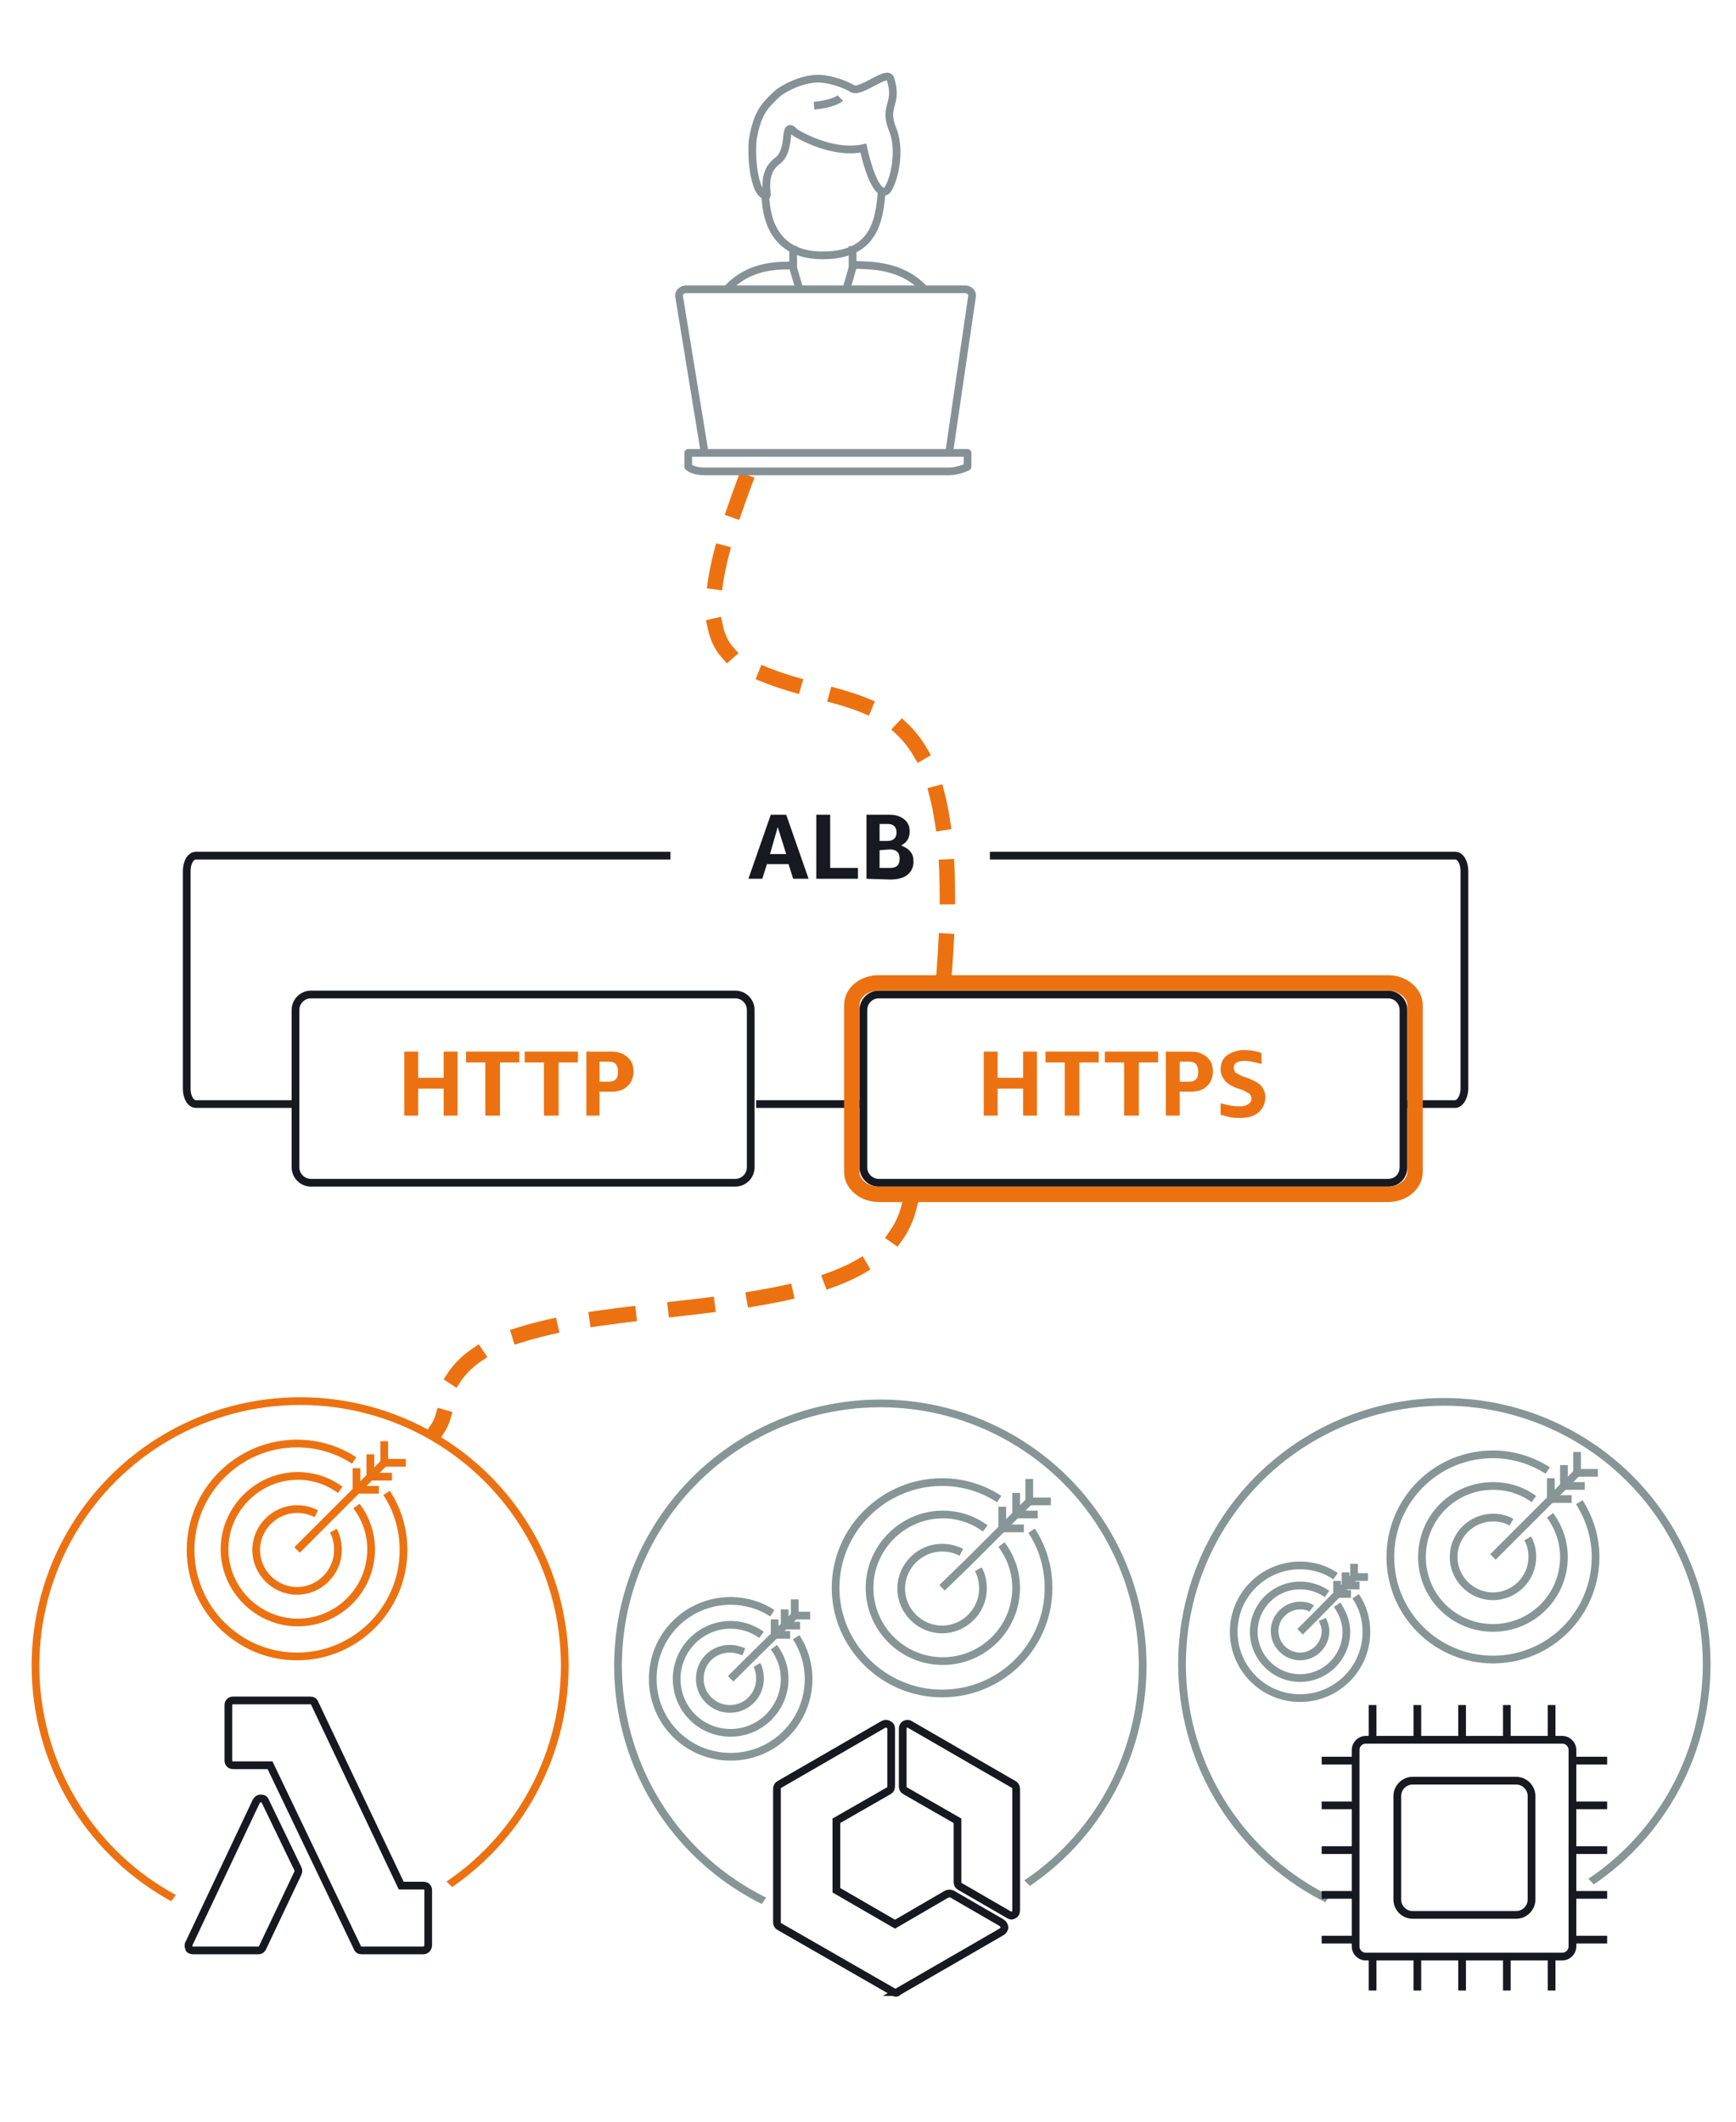 <?xml version="1.0" encoding="utf-8"?>
<!-- Generator: Adobe Illustrator 26.3.1, SVG Export Plug-In . SVG Version: 6.00 Build 0)  -->
<svg version="1.1" id="Layer_1" xmlns="http://www.w3.org/2000/svg" xmlns:xlink="http://www.w3.org/1999/xlink" x="0px" y="0px"
	 viewBox="0 0 225 275" style="enable-background:new 0 0 225 275;" xml:space="preserve">
<style type="text/css">
	.st0{fill:none;stroke:#16191F;stroke-linecap:square;stroke-miterlimit:10;}
	.st1{fill:none;stroke:#232F3E;stroke-width:2;stroke-linecap:square;stroke-miterlimit:10;}
	.st2{fill:#EC7211;}
	.st3{fill:none;stroke:#EC7211;stroke-width:2;stroke-linecap:square;stroke-miterlimit:10;stroke-dasharray:3.845,5.768;}
	.st4{fill:none;stroke:#EC7211;stroke-width:2;stroke-linecap:square;stroke-miterlimit:10;stroke-dasharray:4.108,6.162;}
	.st5{fill:none;stroke:#EC7211;stroke-width:2;stroke-linecap:square;stroke-miterlimit:10;}
	.st6{display:none;}
	.st7{display:inline;fill:#FFFFFF;}
	.st8{display:inline;}
	.st9{fill:#FFFFFF;}
	.st10{fill:none;}
	.st11{fill:none;stroke:#879596;stroke-linejoin:round;stroke-miterlimit:10;}
	.st12{fill:none;stroke:#858F94;stroke-linejoin:round;stroke-miterlimit:10;}
	.st13{fill:none;stroke:#879596;stroke-miterlimit:10;}
	.st14{fill:#16191F;}
	.st15{fill:none;stroke:#16191F;stroke-miterlimit:10;}

		.st16{clip-path:url(#SVGID_00000119079376699342818630000014261018650301729185_);fill:none;stroke:#879596;stroke-linecap:square;stroke-miterlimit:10;}
	.st17{fill:none;stroke:#EC7211;stroke-miterlimit:10;}

		.st18{clip-path:url(#SVGID_00000181062254875881043650000015941618229641006517_);fill:none;stroke:#EC7211;stroke-linecap:square;stroke-miterlimit:10;}

		.st19{clip-path:url(#SVGID_00000080896965288747913760000015046595273956316602_);fill:none;stroke:#879596;stroke-linecap:square;stroke-miterlimit:10;}
	.st20{fill:none;stroke:#16191F;stroke-linejoin:round;stroke-miterlimit:10;}
	.st21{display:none;fill:#FFFFFF;}
	.st22{fill:none;stroke:#869196;stroke-miterlimit:10;}
	.st23{fill:none;stroke:#869196;stroke-linejoin:round;stroke-miterlimit:10;}
</style>
<path class="st0" d="M37.4,143.1h-12c-0.7,0-1.2-0.9-1.2-2v-28.2c0-1.1,0.5-2,1.2-2h61"/>
<path class="st1" d="M37.4,143.1"/>
<path class="st0" d="M111.2,143.1H98.5"/>
<path class="st1" d="M111.2,143.1"/>
<path class="st0" d="M128.8,110.9h59.8c0.7,0,1.2,0.9,1.2,2v28.2c0,1.1-0.6,2-1.2,2h-6.3"/>
<path class="st0" d="M179.9,153.3h-66c-1.1,0-2-0.9-2-2v-20.4c0-1.1,0.9-2,2-2h66c1.1,0,2,0.9,2,2v20.4
	C181.9,152.4,181.1,153.3,179.9,153.3z"/>
<path class="st0" d="M95.3,153.3h-55c-1.1,0-2-0.9-2-2v-20.4c0-1.1,0.9-2,2-2h55c1.1,0,2,0.9,2,2v20.4
	C97.3,152.4,96.4,153.3,95.3,153.3z"/>
<g>
	<path class="st2" d="M57.5,144.6v-3.5h-3.3v3.5h-1.8v-8.3h1.8v3.4h3.3v-3.4h1.8v8.3H57.5z"/>
	<path class="st2" d="M62.9,144.6v-6.9h-2.5v-1.4h6.9v1.4h-2.5v6.9H62.9z"/>
	<path class="st2" d="M70.5,144.6v-6.9H68v-1.4h6.9v1.4h-2.5v6.9H70.5z"/>
	<path class="st2" d="M77.7,141.6v3H76v-8.3h3.2c0.9,0,1.5,0.2,2.1,0.7s0.8,1.1,0.8,1.9c0,0.8-0.3,1.5-0.8,1.9
		c-0.5,0.5-1.2,0.7-2.1,0.7h-1.5V141.6z M77.7,140.2h1.2c0.4,0,0.7-0.1,0.9-0.3s0.3-0.5,0.3-1c0-0.4-0.1-0.7-0.3-1
		c-0.2-0.2-0.5-0.3-0.9-0.3h-1.2V140.2z"/>
</g>
<g>
	<path class="st2" d="M132.6,144.6v-3.5h-3.3v3.5h-1.8v-8.3h1.8v3.4h3.3v-3.4h1.8v8.3H132.6z"/>
	<path class="st2" d="M138,144.6v-6.9h-2.5v-1.4h6.9v1.4h-2.5v6.9H138z"/>
	<path class="st2" d="M145.7,144.6v-6.9h-2.5v-1.4h6.9v1.4h-2.5v6.9H145.7z"/>
	<path class="st2" d="M152.9,141.6v3h-1.8v-8.3h3.2c0.9,0,1.5,0.2,2.1,0.7s0.8,1.1,0.8,1.9c0,0.8-0.3,1.5-0.8,1.9
		c-0.5,0.5-1.2,0.7-2.1,0.7h-1.4V141.6z M152.9,140.2h1.2c0.4,0,0.7-0.1,0.9-0.3s0.3-0.5,0.3-1c0-0.4-0.1-0.7-0.3-1
		c-0.2-0.2-0.5-0.3-0.9-0.3h-1.2V140.2z"/>
	<path class="st2" d="M160.2,141c-0.7-0.3-1.2-0.6-1.5-1s-0.5-0.9-0.5-1.4c0-0.8,0.3-1.4,0.8-1.8c0.6-0.4,1.3-0.7,2.2-0.7
		c0.8,0,1.6,0.1,2.3,0.4v1.4c-0.8-0.2-1.5-0.4-2.2-0.4c-0.9,0-1.4,0.3-1.4,0.9c0,0.2,0.1,0.4,0.2,0.6c0.2,0.1,0.5,0.3,0.9,0.5
		l0.9,0.3c0.7,0.3,1.3,0.6,1.6,1s0.5,0.8,0.5,1.4c0,0.8-0.3,1.5-0.9,2c-0.6,0.5-1.4,0.7-2.4,0.7c-0.4,0-0.9,0-1.3-0.1
		c-0.4-0.1-0.8-0.2-1.2-0.3V143c0.4,0.1,0.8,0.2,1.3,0.3s0.9,0.1,1.2,0.1c0.5,0,0.8-0.1,1.1-0.3s0.4-0.4,0.4-0.7
		c0-0.2-0.1-0.4-0.2-0.6c-0.2-0.1-0.5-0.3-0.9-0.5L160.2,141z"/>
</g>
<g>
	<g>
		<path class="st3" d="M96.5,62.5c-4,10.7-6.3,20-0.7,23.3c14,8.2,30-1.7,26.5,41.2"/>
	</g>
</g>
<g>
	<g>
		<path class="st4" d="M117.8,156.5c-5.1,20.4-60.4,6.2-60.4,27.2"/>
		<path class="st5" d="M57.4,183.7c-0.2,0.7-0.5,1.2-0.9,1.8"/>
	</g>
</g>
<g class="st6">
	<path class="st7" d="M132.2,73c0.4,0,0.7-0.3,0.7-0.7V49.4c0-0.4-0.3-0.7-0.7-0.7H99.8c-0.4,0-0.7,0.3-0.7,0.7v23
		c0,0.4,0.3,0.7,0.7,0.7L132.2,73z"/>
	<g class="st8">
		<g>
			<g>
				<g>
					<g>
						<g>
							<g>
								<g>
									<path class="st9" d="M84.2,39.2c0-4.1,3.3-7.4,7.4-7.4s7.4,3.3,7.4,7.4s-3.3,7.4-7.4,7.4C87.6,46.6,84.2,43.3,84.2,39.2"/>
								</g>
							</g>
						</g>
						<path class="st9" d="M99,60.9H78.4C79.3,47,91.6,47.1,91.6,47.1s3.9-0.4,7.4,2.1"/>
					</g>
				</g>
			</g>
		</g>
	</g>
	<g class="st8">
		<g>
			<rect x="72.6" y="20.7" class="st10" width="63.4" height="63.4"/>
		</g>
		<g>
			<g>
				<g>
					<g>
						<g>
							<g>
								<g>
									<g>
										<g>
											<g>
												<g>
													<g>
														<line class="st11" x1="105.4" y1="73" x2="105.4" y2="53"/>
													</g>
												</g>
											</g>
											<line class="st11" x1="99" y1="52.9" x2="132.9" y2="52.9"/>
										</g>
									</g>
								</g>
							</g>
						</g>
						<path class="st11" d="M132.2,73c0.4,0,0.7-0.3,0.7-0.7V49.4c0-0.4-0.3-0.7-0.7-0.7H99.8c-0.4,0-0.7,0.3-0.7,0.7v23
							c0,0.4,0.3,0.7,0.7,0.7L132.2,73z"/>
					</g>
				</g>
				<line class="st12" x1="101.2" y1="50.8" x2="103.3" y2="50.8"/>
				<line class="st12" x1="104.3" y1="50.8" x2="106.4" y2="50.8"/>
				<line class="st12" x1="107.5" y1="50.8" x2="109.6" y2="50.8"/>
			</g>
			<g>
				<g>
					<g>
						<g>
							<g>
								<g>
									<g>
										<g>
											<path class="st13" d="M84.2,39.2c0-4.1,3.3-7.4,7.4-7.4s7.4,3.3,7.4,7.4s-3.3,7.4-7.4,7.4C87.6,46.6,84.2,43.3,84.2,39.2
												"/>
										</g>
									</g>
								</g>
								<path class="st13" d="M99,60.9H78.4C79.3,47,91.6,47.1,91.6,47.1s3.9-0.4,7.4,2.1"/>
							</g>
						</g>
					</g>
				</g>
			</g>
		</g>
	</g>
</g>
<g>
	<path class="st14" d="M102.8,113.9l-0.6-1.9h-2.8l-0.6,1.9H97l2.9-8.3h2l2.9,8.3H102.8z M99.8,110.7h2.1l-1.1-3.5L99.8,110.7z"/>
	<path class="st14" d="M105.8,113.9v-8.3h1.8v6.9h3.6v1.4H105.8z"/>
	<path class="st14" d="M112.3,113.9v-8.3h3c0.8,0,1.4,0.2,1.9,0.6s0.7,0.9,0.7,1.6c0,0.4-0.1,0.8-0.3,1.1c-0.2,0.3-0.5,0.5-0.8,0.7
		c0.5,0.2,0.9,0.4,1.2,0.8c0.3,0.3,0.4,0.8,0.4,1.3c0,0.7-0.3,1.3-0.8,1.7c-0.5,0.4-1.3,0.6-2.2,0.6L112.3,113.9L112.3,113.9z
		 M114,106.8v2.2h1c0.8,0,1.2-0.4,1.2-1.1s-0.4-1.1-1.1-1.1H114z M114,110.2v2.3h1.4c0.8,0,1.2-0.4,1.2-1.2c0-0.8-0.4-1.2-1.3-1.2
		L114,110.2L114,110.2z"/>
</g>
<g>
	<g id="ICONS_-_EDIT_9_">
		<path class="st15" d="M116.1,258.3c-0.1,0-0.3-0.1-0.3-0.1l-14.8-8.5c-0.2-0.1-0.3-0.3-0.3-0.6v-17.2c0-0.3,0.1-0.5,0.3-0.6
			l13.5-7.8c0.2-0.1,0.5-0.1,0.6,0c0.3,0.1,0.4,0.3,0.4,0.6v7.4c0,0.3-0.1,0.5-0.3,0.6l-6.8,3.9v9l7.6,4.4l6.7-3.9
			c0.2-0.1,0.5-0.1,0.7,0l6.4,3.7c0.3,0.2,0.5,0.6,0.3,0.9c-0.1,0.1-0.1,0.2-0.3,0.3l-13.5,7.8C116.4,258.2,116.3,258.3,116.1,258.3
			z"/>
		<path class="st15" d="M131.1,248.3c-0.1,0-0.3-0.1-0.3-0.1l-6.4-3.7c-0.2-0.1-0.3-0.3-0.3-0.6V236l-6.8-3.9
			c-0.2-0.1-0.3-0.3-0.3-0.6v-7.4c0-0.3,0.1-0.5,0.3-0.6c0.2-0.1,0.5-0.1,0.6,0l13.5,7.8c0.2,0.1,0.3,0.3,0.3,0.6v15.7
			c0,0.3-0.1,0.5-0.3,0.6C131.3,248.2,131.2,248.3,131.1,248.3z"/>
	</g>
	<g>
		<path class="st13" d="M133.7,198.4c1.4,2.1,2.2,4.7,2.2,7.4c0,7.6-6.2,13.7-13.8,13.7c-7.6,0-13.8-6.2-13.8-13.7
			s6.2-13.7,13.8-13.7c2.7,0,5.3,0.8,7.4,2.2"/>
		<path class="st13" d="M126.8,203.4c0.4,0.7,0.6,1.6,0.6,2.5c0,2.9-2.4,5.3-5.3,5.3s-5.3-2.4-5.3-5.3s2.4-5.3,5.3-5.3
			c0.9,0,1.7,0.2,2.5,0.6"/>
		<path class="st13" d="M129.8,200.2c1.2,1.6,1.9,3.5,1.9,5.6c0,5.3-4.3,9.5-9.5,9.5c-5.3,0-9.5-4.3-9.5-9.5s4.3-9.5,9.5-9.5
			c2.1,0,4,0.7,5.5,1.8"/>
		<polyline class="st13" points="133.4,194.6 125.7,202.3 122.1,205.8 		"/>
		<g>
			<polyline class="st13" points="136.2,194.6 133.4,194.6 133.4,191.7 			"/>
		</g>
		<g>
			<polyline class="st13" points="134.5,196.3 131.7,196.3 131.7,193.5 			"/>
		</g>
		<g>
			<polyline class="st13" points="132.7,198.1 129.9,198.1 129.9,195.3 			"/>
		</g>
	</g>
	<g>
		<path class="st13" d="M103.2,212.2c1,1.6,1.6,3.4,1.6,5.4c0,5.6-4.5,10.1-10.1,10.1s-10.1-4.5-10.1-10.1s4.5-10.1,10.1-10.1
			c2,0,3.9,0.6,5.4,1.6"/>
		<path class="st13" d="M98.1,215.8c0.3,0.5,0.4,1.2,0.4,1.8c0,2.1-1.7,3.9-3.9,3.9c-2.1,0-3.9-1.7-3.9-3.9s1.7-3.9,3.9-3.9
			c0.7,0,1.3,0.2,1.8,0.4"/>
		<path class="st13" d="M100.3,213.5c0.9,1.2,1.4,2.6,1.4,4.1c0,3.8-3.1,7-7,7s-7-3.1-7-7c0-3.8,3.1-7,7-7c1.5,0,2.9,0.5,4,1.3"/>
		<polyline class="st13" points="103,209.4 97.3,215 94.7,217.6 		"/>
		<g>
			<polyline class="st13" points="105,209.4 103,209.4 103,207.3 			"/>
		</g>
		<g>
			<polyline class="st13" points="103.7,210.7 101.7,210.7 101.7,208.6 			"/>
		</g>
		<g>
			<polyline class="st13" points="102.4,211.9 100.4,211.9 100.4,209.9 			"/>
		</g>
	</g>
	<g>
		<g>
			<g>
				<g>
					<g>
						<g>
							<g>
								<defs>
									<path id="SVGID_1_" d="M151.4,216.2c0,13.4-5.5,23.6-16,30.2l-21.5-21.8L97,249.3c-13.5-5.7-20.7-17.5-20.7-33
										c0-20.7,16.8-37.5,37.5-37.5S151.4,195.5,151.4,216.2z"/>
								</defs>
								<clipPath id="SVGID_00000095299568963413411800000010527324716325021882_">
									<use xlink:href="#SVGID_1_"  style="overflow:visible;"/>
								</clipPath>

									<ellipse style="clip-path:url(#SVGID_00000095299568963413411800000010527324716325021882_);fill:none;stroke:#879596;stroke-linecap:square;stroke-miterlimit:10;" cx="114.1" cy="215.9" rx="34" ry="34"/>
							</g>
						</g>
					</g>
				</g>
			</g>
		</g>
	</g>
</g>
<g>
	<g>
		<path class="st17" d="M50.1,193.5c1.4,2.1,2.2,4.7,2.2,7.4c0,7.6-6.2,13.8-13.8,13.8s-13.8-6.2-13.8-13.8s6.2-13.8,13.8-13.8
			c2.7,0,5.3,0.8,7.4,2.2"/>
		<path class="st17" d="M43.2,198.4c0.4,0.7,0.6,1.6,0.6,2.5c0,2.9-2.4,5.3-5.3,5.3s-5.3-2.4-5.3-5.3c0-2.9,2.4-5.3,5.3-5.3
			c0.9,0,1.7,0.2,2.5,0.6"/>
		<path class="st17" d="M46.2,195.2c1.2,1.6,1.9,3.5,1.9,5.6c0,5.3-4.3,9.5-9.5,9.5s-9.5-4.3-9.5-9.5s4.3-9.5,9.5-9.5
			c2.1,0,4,0.7,5.5,1.8"/>
		<polyline class="st17" points="49.8,189.6 42,197.4 38.5,200.9 		"/>
		<g>
			<polyline class="st17" points="52.6,189.6 49.8,189.6 49.8,186.8 			"/>
		</g>
		<g>
			<polyline class="st17" points="50.8,191.4 48,191.4 48,188.5 			"/>
		</g>
		<g>
			<polyline class="st17" points="49.1,193.1 46.2,193.1 46.2,190.3 			"/>
		</g>
	</g>
	<g>
		<g>
			<g>
				<g>
					<g>
						<g>
							<g>
								<defs>
									<path id="SVGID_00000178906286692530474730000006639742485066355356_" d="M76.5,216.2c0,13.5-5.4,23.6-16,30.3l-21.8-21.8
										l-18.4,24.2c-13.6-5.7-19.4-17-19.4-32.7c0-20.9,16.9-37.8,37.8-37.8S76.5,195.3,76.5,216.2z"/>
								</defs>
								<clipPath id="SVGID_00000076571835780253027440000011464918130651138459_">
									<use xlink:href="#SVGID_00000178906286692530474730000006639742485066355356_"  style="overflow:visible;"/>
								</clipPath>

									<circle style="clip-path:url(#SVGID_00000076571835780253027440000011464918130651138459_);fill:none;stroke:#EC7211;stroke-linecap:square;stroke-miterlimit:10;" cx="38.9" cy="215.9" r="34.3"/>
							</g>
						</g>
					</g>
				</g>
			</g>
		</g>
	</g>
	<g>
		<path class="st15" d="M54.9,252.8h-8c-0.3,0-0.5-0.1-0.6-0.4L35,228.8h-4.8c-0.4,0-0.6-0.3-0.6-0.6V221c0-0.4,0.3-0.6,0.6-0.6h10
			c0.3,0,0.5,0.1,0.6,0.4L52,244.4h2.9c0.4,0,0.6,0.3,0.6,0.6v7.1C55.5,252.5,55.2,252.8,54.9,252.8z"/>
		<path class="st15" d="M33.5,252.8H25c-0.2,0-0.5-0.1-0.5-0.3c-0.1-0.2-0.1-0.5,0-0.6l8.7-18.4c0.1-0.2,0.3-0.4,0.6-0.4l0,0
			c0.3,0,0.5,0.1,0.6,0.4l4.2,8.7c0.1,0.2,0.1,0.4,0,0.6l-4.6,9.7C33.9,252.7,33.7,252.8,33.5,252.8z"/>
	</g>
</g>
<path class="st5" d="M179.9,154.8h-66c-1.9,0-3.5-1.3-3.5-2.9v-21.6c0-1.7,1.6-2.9,3.5-2.9h66c1.9,0,3.5,1.3,3.5,2.9v21.6
	C183.4,153.5,181.8,154.8,179.9,154.8z"/>
<g>
	<g>
		<path class="st13" d="M204.7,194.7c1.3,2.1,2.1,4.5,2.1,7.1c0,7.3-5.9,13.3-13.3,13.3c-7.3,0-13.3-5.9-13.3-13.3
			c0-7.3,5.9-13.3,13.3-13.3c2.6,0,5.1,0.8,7.1,2.1"/>
		<path class="st13" d="M198,199.4c0.4,0.7,0.6,1.5,0.6,2.4c0,2.8-2.3,5.1-5.1,5.1s-5.1-2.3-5.1-5.1s2.3-5.1,5.1-5.1
			c0.9,0,1.7,0.2,2.4,0.6"/>
		<path class="st13" d="M200.9,196.4c1.1,1.5,1.8,3.4,1.8,5.4c0,5.1-4.1,9.2-9.2,9.2s-9.2-4.1-9.2-9.2s4.1-9.2,9.2-9.2
			c2,0,3.8,0.6,5.3,1.7"/>
		<polyline class="st13" points="204.4,190.9 196.9,198.4 193.5,201.8 		"/>
		<g>
			<polyline class="st13" points="207.1,190.9 204.4,190.9 204.4,188.2 			"/>
		</g>
		<g>
			<polyline class="st13" points="205.4,192.6 202.7,192.6 202.7,189.9 			"/>
		</g>
		<g>
			<polyline class="st13" points="203.7,194.3 201,194.3 201,191.6 			"/>
		</g>
	</g>
	<g>
		<path class="st13" d="M175.7,206.9c0.9,1.3,1.4,2.9,1.4,4.6c0,4.8-3.9,8.6-8.6,8.6c-4.8,0-8.6-3.9-8.6-8.6c0-4.8,3.9-8.6,8.6-8.6
			c1.7,0,3.3,0.5,4.6,1.4"/>
		<path class="st13" d="M171.4,209.9c0.2,0.5,0.4,1,0.4,1.5c0,1.8-1.5,3.3-3.3,3.3s-3.3-1.5-3.3-3.3s1.5-3.3,3.3-3.3
			c0.6,0,1.1,0.1,1.5,0.4"/>
		<path class="st13" d="M173.3,208c0.7,1,1.2,2.2,1.2,3.5c0,3.3-2.7,6-6,6s-6-2.7-6-6s2.7-6,6-6c1.3,0,2.5,0.4,3.5,1.1"/>
		<polyline class="st13" points="175.5,204.4 170.7,209.3 168.5,211.5 		"/>
		<g>
			<polyline class="st13" points="177.3,204.4 175.5,204.4 175.5,202.7 			"/>
		</g>
		<g>
			<polyline class="st13" points="176.2,205.5 174.4,205.5 174.4,203.8 			"/>
		</g>
		<g>
			<polyline class="st13" points="175.1,206.6 173.3,206.6 173.3,204.9 			"/>
		</g>
	</g>
	<g>
		<g>
			<g>
				<g>
					<g>
						<g>
							<g>
								<defs>
									<path id="SVGID_00000121243442002059367820000010500953866957979267_" d="M224.5,216c0,13.4-5.5,23.6-16,30.2L187,224.3
										L170.1,249c-13.5-5.7-20.7-17.5-20.7-33c0-20.7,16.8-37.5,37.5-37.5S224.5,195.3,224.5,216z"/>
								</defs>
								<clipPath id="SVGID_00000083054681744876441590000010889581316513544071_">
									<use xlink:href="#SVGID_00000121243442002059367820000010500953866957979267_"  style="overflow:visible;"/>
								</clipPath>

									<ellipse style="clip-path:url(#SVGID_00000083054681744876441590000010889581316513544071_);fill:none;stroke:#879596;stroke-linecap:square;stroke-miterlimit:10;" cx="187.2" cy="215.7" rx="34" ry="34"/>
							</g>
						</g>
					</g>
				</g>
			</g>
		</g>
	</g>
	<g>
		<g>
			<g>
				<path class="st20" d="M177,225.5h25.5c0.7,0,1.3,0.6,1.3,1.3v25.5c0,0.7-0.6,1.3-1.3,1.3H177c-0.7,0-1.3-0.6-1.3-1.3v-25.5
					C175.7,226.1,176.3,225.5,177,225.5z"/>
				<path class="st20" d="M181.1,246.2v-13.4c0-1.1,0.9-2,2-2h13.4c1.1,0,2,0.9,2,2v13.4c0,1.1-0.9,2-2,2h-13.4
					C182,248.2,181.1,247.3,181.1,246.2z"/>
				<line class="st20" x1="171.3" y1="234" x2="175.7" y2="234"/>
				<line class="st20" x1="171.3" y1="228.2" x2="175.7" y2="228.2"/>
				<line class="st20" x1="171.3" y1="239.8" x2="175.7" y2="239.8"/>
				<line class="st20" x1="171.3" y1="245.6" x2="175.7" y2="245.6"/>
				<line class="st20" x1="171.3" y1="251.4" x2="175.7" y2="251.4"/>
				<line class="st20" x1="183.7" y1="258" x2="183.7" y2="253.6"/>
				<line class="st20" x1="177.9" y1="258" x2="177.9" y2="253.6"/>
				<line class="st20" x1="189.5" y1="258" x2="189.5" y2="253.6"/>
				<line class="st20" x1="195.3" y1="258" x2="195.3" y2="253.6"/>
				<line class="st20" x1="201.1" y1="258" x2="201.1" y2="253.6"/>
				<line class="st20" x1="183.7" y1="225.5" x2="183.7" y2="221"/>
				<line class="st20" x1="177.9" y1="225.5" x2="177.9" y2="221"/>
				<line class="st20" x1="189.5" y1="225.5" x2="189.5" y2="221"/>
				<line class="st20" x1="195.3" y1="225.5" x2="195.3" y2="221"/>
				<line class="st20" x1="201.1" y1="225.5" x2="201.1" y2="221"/>
				<line class="st20" x1="203.8" y1="234" x2="208.3" y2="234"/>
				<line class="st20" x1="203.8" y1="228.2" x2="208.3" y2="228.2"/>
				<line class="st20" x1="203.8" y1="239.8" x2="208.3" y2="239.8"/>
				<line class="st20" x1="203.8" y1="245.6" x2="208.3" y2="245.6"/>
				<line class="st20" x1="203.8" y1="251.4" x2="208.3" y2="251.4"/>
			</g>
		</g>
	</g>
</g>
<path class="st21" d="M163.3,28.2c0,0,4.9,3.1,9.5,2.2c0,0,1.4,6.8,3.1,6c0.7-0.3,2.4-5.2,1-8.6s0.8-3.5-0.3-7.1
	c-0.4-1.2-4.2,2.1-5.3,1.4s-2.9-1.3-4.5-1.4c-2.5-0.1-5.2,1.4-6,2.1c-1.7,1.6-2.8,2.6-3.4,6.3c-0.3,1.9,0,7.8,1.8,8.1
	c0.5,0.1-0.9-3,1.5-4.8C163,30.7,161.4,26.2,163.3,28.2z"/>
<path class="st21" d="M187.2,50.2h-5.9c-3.6-3.8-8.6-3.2-10-3.4v-2.1c3.2-1.5,3.8-4.7,4-7.9c0,0,0-0.1,0-0.3c-1.4-0.7-2.6-6-2.6-6
	c-4.5,0.9-9.5-2.2-9.5-2.2c-1.9-2-0.3,2.4-2.5,4.1c-2.4,1.8-1.1,4.9-1.5,4.8c-0.1,0-0.1,0-0.1,0c0.1,3,1.1,6.1,4.1,7.5l-0.2,2.1
	c-1.4,0.2-5.9-0.4-9.4,3.4H148c-0.5,0-1,0.4-1,0.9l3.2,22.2H185l3.2-22.2C188.2,50.5,187.7,50.2,187.2,50.2z"/>
<g class="st6">
	<g class="st8">
		<g>
			<g>
				<g>
					<g id="Choose_AWS_application_9_">
						<g>
							<g>
								<path class="st9" d="M184.8,75.8c1.3,0,2.6-0.6,2.6-0.6v-1.9h-39.1v1.9c0,0,0.6,0.6,2.2,0.6H184.8z"/>
							</g>
						</g>
					</g>
				</g>
			</g>
		</g>
	</g>
</g>
<g>
	<g>
		<g>
			<path class="st22" d="M108.9,12.7c-0.5,0.5-2.1,0.9-3.4,1"/>
		</g>
	</g>
	<path class="st22" d="M99.2,24.5c-0.1,3.9,1.2,8.6,7.4,8.6c6.7,0,7.4-4.4,7.7-8.6"/>
	<path class="st22" d="M103.1,17.2c0,0,4.6,2.9,8.8,2c0,0,1.3,6.2,2.9,5.6c0.7-0.3,2.2-4.8,0.9-8c-1.3-3.2,0.8-3.2-0.3-6.6
		c-0.4-1.2-3.8,1.9-4.9,1.3c-1-0.6-2.7-1.2-4.2-1.3c-2.3-0.1-4.8,1.3-5.5,1.9c-1.6,1.5-2.6,2.4-3.2,5.8c-0.3,1.8,0,7.2,1.7,7.5
		c0.4,0.1-0.8-2.8,1.4-4.5C102.8,19.4,101.3,15.3,103.1,17.2z"/>
	<polyline class="st22" points="109.6,37.8 110.5,34.7 110.5,31.9 	"/>
	<polyline class="st22" points="102.8,31.9 102.8,34.7 103.7,37.8 	"/>
	<path class="st23" d="M120,37.7c-3.3-3.8-8.2-3.2-9.5-3.4"/>
	<path class="st22" d="M94.2,37.5c3.2-3.5,7.4-3,8.7-3.1"/>
	<rect x="70.8" y="2.5" class="st10" width="71" height="71"/>
	<g>
		<g>
			<g>
				<g>
					<g>
						<path class="st23" d="M91.3,58.5L88,38.3c0-0.4,0.4-0.8,0.9-0.8h36.2c0.5,0,0.9,0.4,0.9,0.8l-3,20.5"/>
					</g>
				</g>
			</g>
		</g>
		<g>
			<g>
				<g>
					<g>
						<g id="Choose_AWS_application_1_">
							<g>
								<g>
									<path class="st23" d="M123,61.1c1.2,0,2.4-0.6,2.4-0.6v-1.8H89.2v1.8c0,0,0.6,0.6,2.1,0.6H123z"/>
								</g>
							</g>
						</g>
					</g>
				</g>
			</g>
		</g>
	</g>
</g>
</svg>